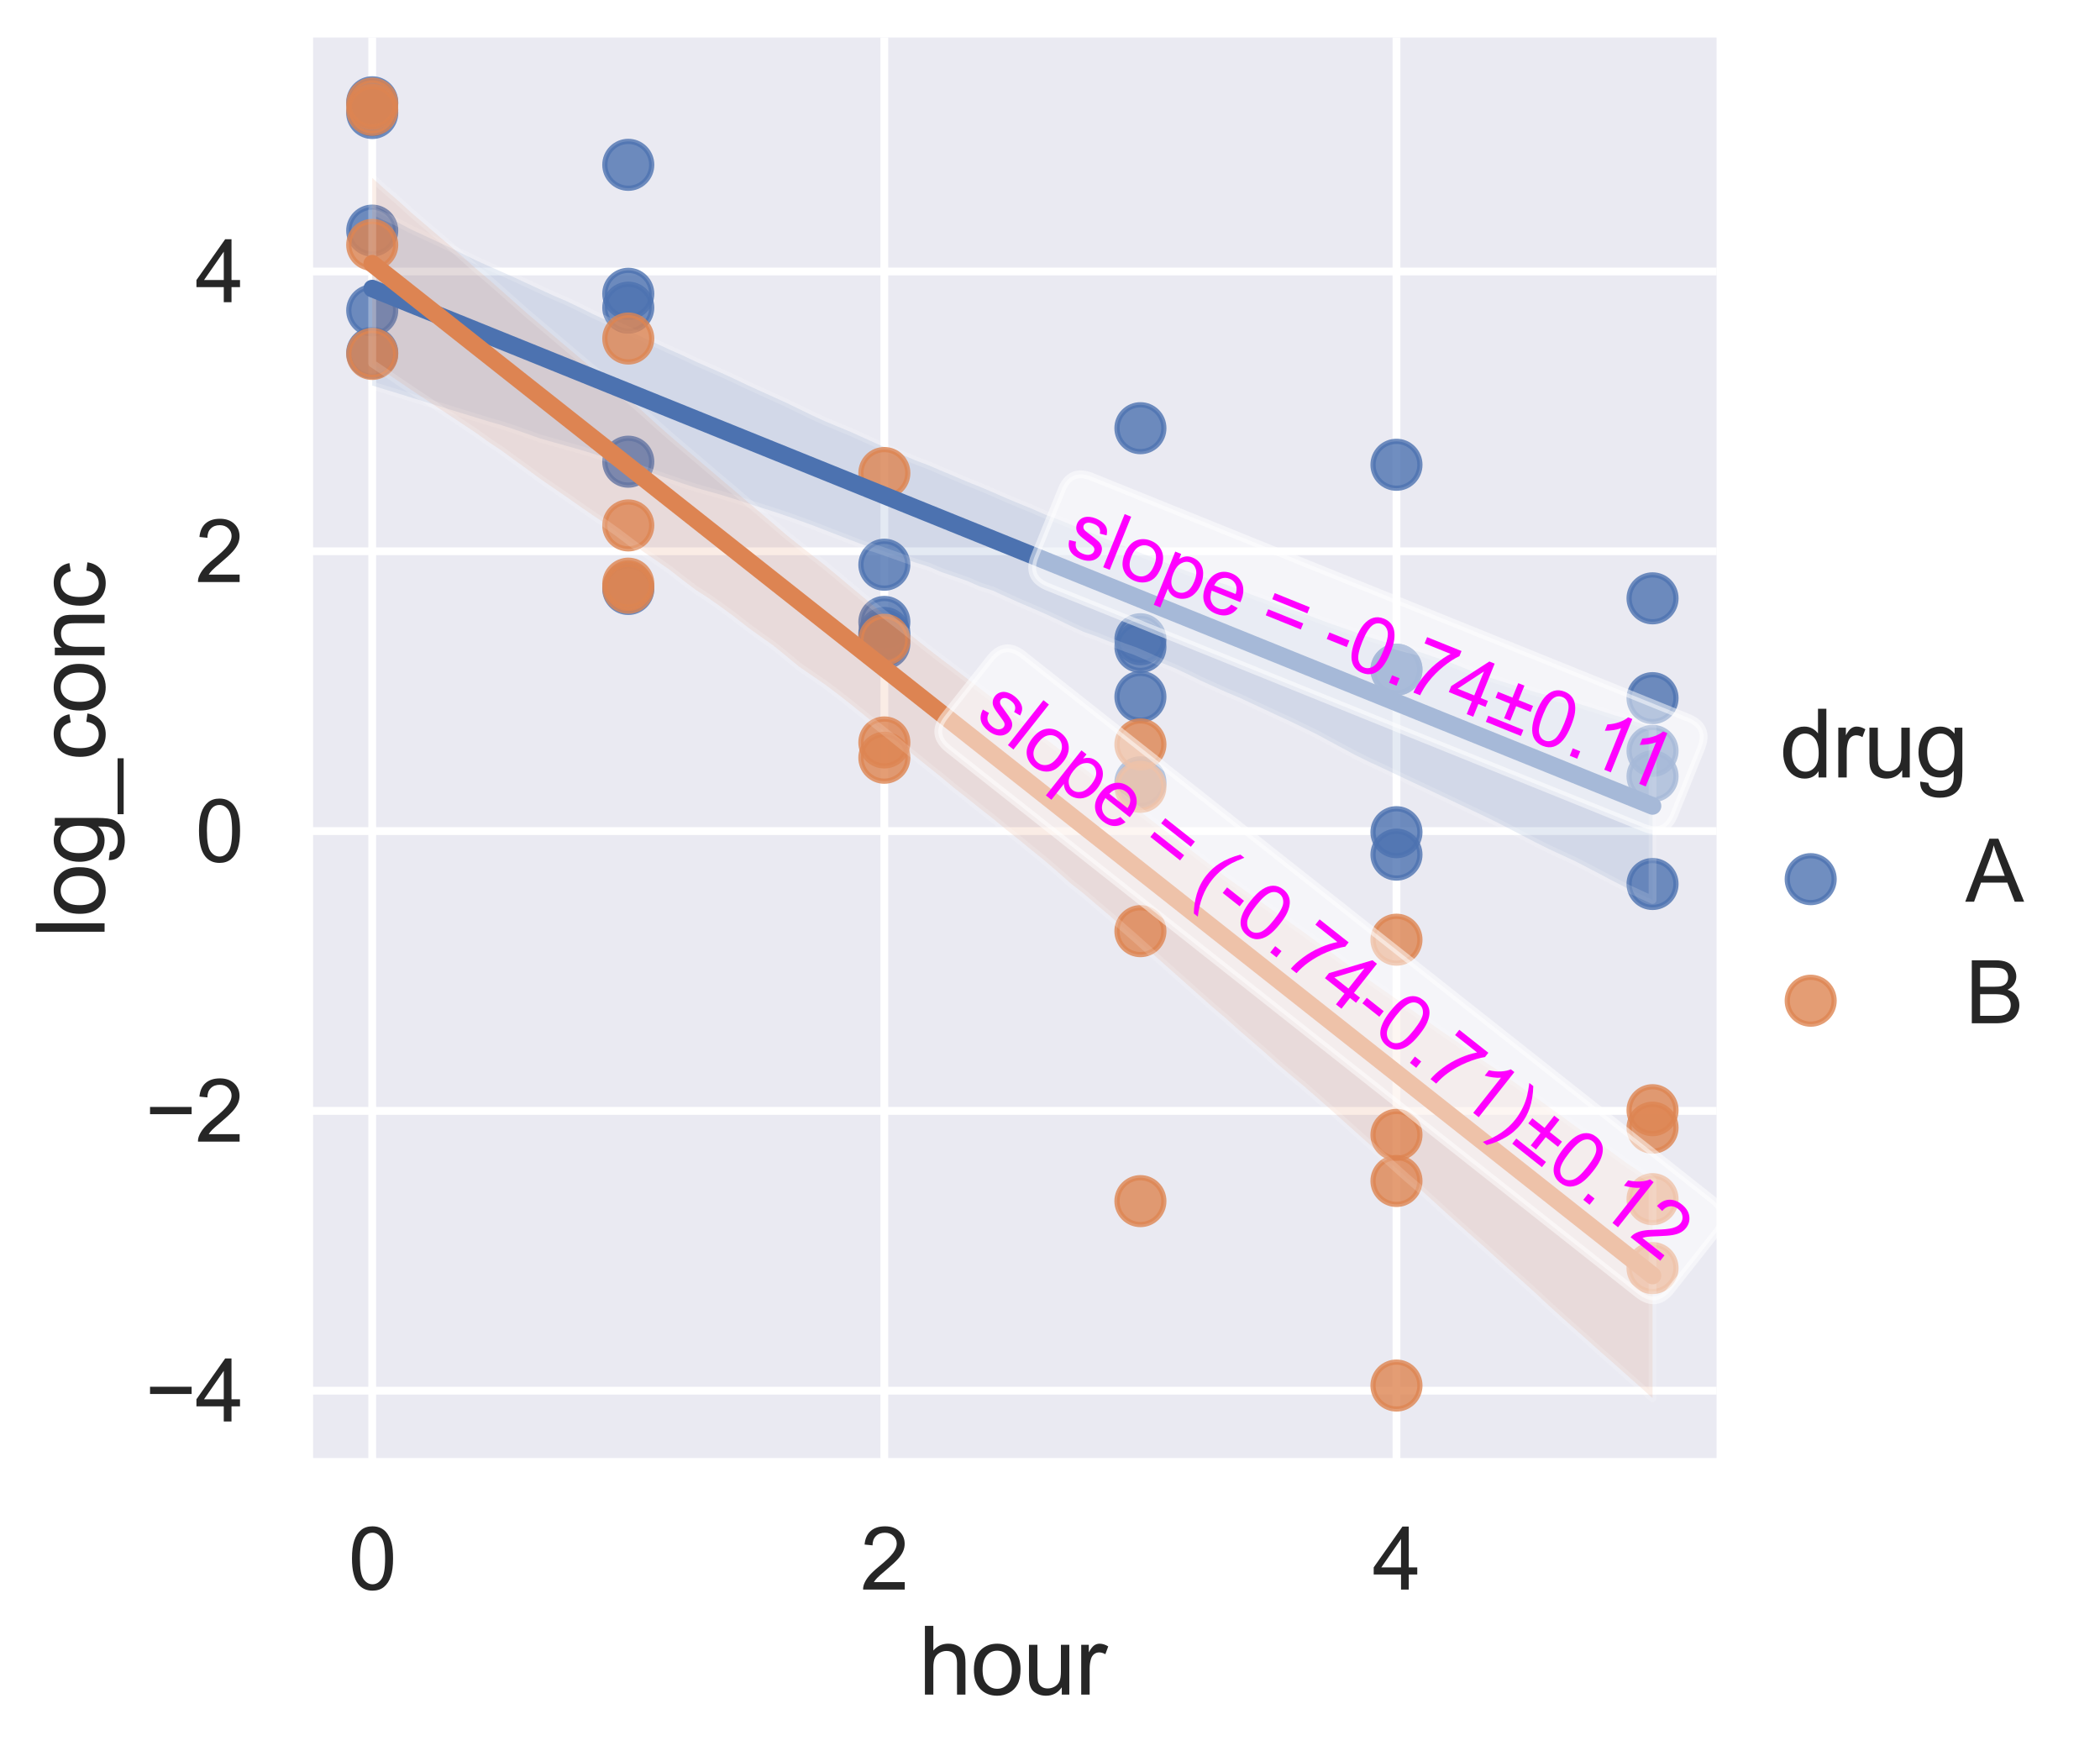 <?xml version="1.0" encoding="utf-8" standalone="no"?>
<!DOCTYPE svg PUBLIC "-//W3C//DTD SVG 1.1//EN"
  "http://www.w3.org/Graphics/SVG/1.1/DTD/svg11.dtd">
<svg xmlns:xlink="http://www.w3.org/1999/xlink" width="403.264pt" height="336.111pt" viewBox="0 0 403.264 336.111" xmlns="http://www.w3.org/2000/svg" version="1.1">
 <defs>
  <style type="text/css">*{stroke-linejoin: round; stroke-linecap: butt}</style>
 </defs>
 <g id="figure_1">
  <g id="patch_1">
   <path d="M 0 336.111 
L 403.264 336.111 
L 403.264 0 
L 0 0 
z
" style="fill: #ffffff"/>
  </g>
  <g id="axes_1">
   <g id="patch_2">
    <path d="M 59.185 280.86 
L 329.63 280.86 
L 329.63 7.2 
L 59.185 7.2 
z
" style="fill: #eaeaf2"/>
   </g>
   <g id="matplotlib.axis_1">
    <g id="xtick_1">
     <g id="line2d_1">
      <path d="M 71.478 280.86 
L 71.478 7.2 
" clip-path="url(#p3791a179d6)" style="fill: none; stroke: #ffffff; stroke-width: 1.5; stroke-linecap: round"/>
     </g>
     <g id="text_1">
      <!-- 0 -->
      <g style="fill: #262626" transform="translate(66.89 305.17) scale(0.165 -0.165)">
       <defs>
        <path id="ArialMT-30" d="M 266 2259 
Q 266 3072 433 3567 
Q 600 4063 929 4331 
Q 1259 4600 1759 4600 
Q 2128 4600 2406 4451 
Q 2684 4303 2865 4023 
Q 3047 3744 3150 3342 
Q 3253 2941 3253 2259 
Q 3253 1453 3087 958 
Q 2922 463 2592 192 
Q 2263 -78 1759 -78 
Q 1097 -78 719 397 
Q 266 969 266 2259 
z
M 844 2259 
Q 844 1131 1108 757 
Q 1372 384 1759 384 
Q 2147 384 2411 759 
Q 2675 1134 2675 2259 
Q 2675 3391 2411 3762 
Q 2147 4134 1753 4134 
Q 1366 4134 1134 3806 
Q 844 3388 844 2259 
z
" transform="scale(0.016)"/>
       </defs>
       <use xlink:href="#ArialMT-30"/>
      </g>
     </g>
    </g>
    <g id="xtick_2">
     <g id="line2d_2">
      <path d="M 169.822 280.86 
L 169.822 7.2 
" clip-path="url(#p3791a179d6)" style="fill: none; stroke: #ffffff; stroke-width: 1.5; stroke-linecap: round"/>
     </g>
     <g id="text_2">
      <!-- 2 -->
      <g style="fill: #262626" transform="translate(165.234 305.17) scale(0.165 -0.165)">
       <defs>
        <path id="ArialMT-32" d="M 3222 541 
L 3222 0 
L 194 0 
Q 188 203 259 391 
Q 375 700 629 1000 
Q 884 1300 1366 1694 
Q 2113 2306 2375 2664 
Q 2638 3022 2638 3341 
Q 2638 3675 2398 3904 
Q 2159 4134 1775 4134 
Q 1369 4134 1125 3890 
Q 881 3647 878 3216 
L 300 3275 
Q 359 3922 746 4261 
Q 1134 4600 1788 4600 
Q 2447 4600 2831 4234 
Q 3216 3869 3216 3328 
Q 3216 3053 3103 2787 
Q 2991 2522 2730 2228 
Q 2469 1934 1863 1422 
Q 1356 997 1212 845 
Q 1069 694 975 541 
L 3222 541 
z
" transform="scale(0.016)"/>
       </defs>
       <use xlink:href="#ArialMT-32"/>
      </g>
     </g>
    </g>
    <g id="xtick_3">
     <g id="line2d_3">
      <path d="M 268.165 280.86 
L 268.165 7.2 
" clip-path="url(#p3791a179d6)" style="fill: none; stroke: #ffffff; stroke-width: 1.5; stroke-linecap: round"/>
     </g>
     <g id="text_3">
      <!-- 4 -->
      <g style="fill: #262626" transform="translate(263.578 305.17) scale(0.165 -0.165)">
       <defs>
        <path id="ArialMT-34" d="M 2069 0 
L 2069 1097 
L 81 1097 
L 81 1613 
L 2172 4581 
L 2631 4581 
L 2631 1613 
L 3250 1613 
L 3250 1097 
L 2631 1097 
L 2631 0 
L 2069 0 
z
M 2069 1613 
L 2069 3678 
L 634 1613 
L 2069 1613 
z
" transform="scale(0.016)"/>
       </defs>
       <use xlink:href="#ArialMT-34"/>
      </g>
     </g>
    </g>
    <g id="text_4">
     <!-- hour -->
     <g style="fill: #262626" transform="translate(176.396 325.334) scale(0.18 -0.18)">
      <defs>
       <path id="ArialMT-68" d="M 422 0 
L 422 4581 
L 984 4581 
L 984 2938 
Q 1378 3394 1978 3394 
Q 2347 3394 2619 3248 
Q 2891 3103 3008 2847 
Q 3125 2591 3125 2103 
L 3125 0 
L 2563 0 
L 2563 2103 
Q 2563 2525 2380 2717 
Q 2197 2909 1863 2909 
Q 1613 2909 1392 2779 
Q 1172 2650 1078 2428 
Q 984 2206 984 1816 
L 984 0 
L 422 0 
z
" transform="scale(0.016)"/>
       <path id="ArialMT-6f" d="M 213 1659 
Q 213 2581 725 3025 
Q 1153 3394 1769 3394 
Q 2453 3394 2887 2945 
Q 3322 2497 3322 1706 
Q 3322 1066 3130 698 
Q 2938 331 2570 128 
Q 2203 -75 1769 -75 
Q 1072 -75 642 372 
Q 213 819 213 1659 
z
M 791 1659 
Q 791 1022 1069 705 
Q 1347 388 1769 388 
Q 2188 388 2466 706 
Q 2744 1025 2744 1678 
Q 2744 2294 2464 2611 
Q 2184 2928 1769 2928 
Q 1347 2928 1069 2612 
Q 791 2297 791 1659 
z
" transform="scale(0.016)"/>
       <path id="ArialMT-75" d="M 2597 0 
L 2597 488 
Q 2209 -75 1544 -75 
Q 1250 -75 995 37 
Q 741 150 617 320 
Q 494 491 444 738 
Q 409 903 409 1263 
L 409 3319 
L 972 3319 
L 972 1478 
Q 972 1038 1006 884 
Q 1059 663 1231 536 
Q 1403 409 1656 409 
Q 1909 409 2131 539 
Q 2353 669 2445 892 
Q 2538 1116 2538 1541 
L 2538 3319 
L 3100 3319 
L 3100 0 
L 2597 0 
z
" transform="scale(0.016)"/>
       <path id="ArialMT-72" d="M 416 0 
L 416 3319 
L 922 3319 
L 922 2816 
Q 1116 3169 1280 3281 
Q 1444 3394 1641 3394 
Q 1925 3394 2219 3213 
L 2025 2691 
Q 1819 2813 1613 2813 
Q 1428 2813 1281 2702 
Q 1134 2591 1072 2394 
Q 978 2094 978 1738 
L 978 0 
L 416 0 
z
" transform="scale(0.016)"/>
      </defs>
      <use xlink:href="#ArialMT-68"/>
      <use xlink:href="#ArialMT-6f" x="55.615"/>
      <use xlink:href="#ArialMT-75" x="111.23"/>
      <use xlink:href="#ArialMT-72" x="166.846"/>
     </g>
    </g>
   </g>
   <g id="matplotlib.axis_2">
    <g id="ytick_1">
     <g id="line2d_4">
      <path d="M 59.185 266.987 
L 329.63 266.987 
" clip-path="url(#p3791a179d6)" style="fill: none; stroke: #ffffff; stroke-width: 1.5; stroke-linecap: round"/>
     </g>
     <g id="text_5">
      <!-- −4 -->
      <g style="fill: #262626" transform="translate(27.872 272.892) scale(0.165 -0.165)">
       <defs>
        <path id="ArialMT-2212" d="M 3381 1997 
L 356 1997 
L 356 2522 
L 3381 2522 
L 3381 1997 
z
" transform="scale(0.016)"/>
       </defs>
       <use xlink:href="#ArialMT-2212"/>
       <use xlink:href="#ArialMT-34" x="58.398"/>
      </g>
     </g>
    </g>
    <g id="ytick_2">
     <g id="line2d_5">
      <path d="M 59.185 213.269 
L 329.63 213.269 
" clip-path="url(#p3791a179d6)" style="fill: none; stroke: #ffffff; stroke-width: 1.5; stroke-linecap: round"/>
     </g>
     <g id="text_6">
      <!-- −2 -->
      <g style="fill: #262626" transform="translate(27.872 219.174) scale(0.165 -0.165)">
       <use xlink:href="#ArialMT-2212"/>
       <use xlink:href="#ArialMT-32" x="58.398"/>
      </g>
     </g>
    </g>
    <g id="ytick_3">
     <g id="line2d_6">
      <path d="M 59.185 159.551 
L 329.63 159.551 
" clip-path="url(#p3791a179d6)" style="fill: none; stroke: #ffffff; stroke-width: 1.5; stroke-linecap: round"/>
     </g>
     <g id="text_7">
      <!-- 0 -->
      <g style="fill: #262626" transform="translate(37.51 165.456) scale(0.165 -0.165)">
       <use xlink:href="#ArialMT-30"/>
      </g>
     </g>
    </g>
    <g id="ytick_4">
     <g id="line2d_7">
      <path d="M 59.185 105.833 
L 329.63 105.833 
" clip-path="url(#p3791a179d6)" style="fill: none; stroke: #ffffff; stroke-width: 1.5; stroke-linecap: round"/>
     </g>
     <g id="text_8">
      <!-- 2 -->
      <g style="fill: #262626" transform="translate(37.51 111.738) scale(0.165 -0.165)">
       <use xlink:href="#ArialMT-32"/>
      </g>
     </g>
    </g>
    <g id="ytick_5">
     <g id="line2d_8">
      <path d="M 59.185 52.115 
L 329.63 52.115 
" clip-path="url(#p3791a179d6)" style="fill: none; stroke: #ffffff; stroke-width: 1.5; stroke-linecap: round"/>
     </g>
     <g id="text_9">
      <!-- 4 -->
      <g style="fill: #262626" transform="translate(37.51 58.02) scale(0.165 -0.165)">
       <use xlink:href="#ArialMT-34"/>
      </g>
     </g>
    </g>
    <g id="text_10">
     <!-- log_conc -->
     <g style="fill: #262626" transform="translate(20.084 180.054) rotate(-90) scale(0.18 -0.18)">
      <defs>
       <path id="ArialMT-6c" d="M 409 0 
L 409 4581 
L 972 4581 
L 972 0 
L 409 0 
z
" transform="scale(0.016)"/>
       <path id="ArialMT-67" d="M 319 -275 
L 866 -356 
Q 900 -609 1056 -725 
Q 1266 -881 1628 -881 
Q 2019 -881 2231 -725 
Q 2444 -569 2519 -288 
Q 2563 -116 2559 434 
Q 2191 0 1641 0 
Q 956 0 581 494 
Q 206 988 206 1678 
Q 206 2153 378 2554 
Q 550 2956 876 3175 
Q 1203 3394 1644 3394 
Q 2231 3394 2613 2919 
L 2613 3319 
L 3131 3319 
L 3131 450 
Q 3131 -325 2973 -648 
Q 2816 -972 2473 -1159 
Q 2131 -1347 1631 -1347 
Q 1038 -1347 672 -1080 
Q 306 -813 319 -275 
z
M 784 1719 
Q 784 1066 1043 766 
Q 1303 466 1694 466 
Q 2081 466 2343 764 
Q 2606 1063 2606 1700 
Q 2606 2309 2336 2618 
Q 2066 2928 1684 2928 
Q 1309 2928 1046 2623 
Q 784 2319 784 1719 
z
" transform="scale(0.016)"/>
       <path id="ArialMT-5f" d="M -97 -1272 
L -97 -866 
L 3631 -866 
L 3631 -1272 
L -97 -1272 
z
" transform="scale(0.016)"/>
       <path id="ArialMT-63" d="M 2588 1216 
L 3141 1144 
Q 3050 572 2676 248 
Q 2303 -75 1759 -75 
Q 1078 -75 664 370 
Q 250 816 250 1647 
Q 250 2184 428 2587 
Q 606 2991 970 3192 
Q 1334 3394 1763 3394 
Q 2303 3394 2647 3120 
Q 2991 2847 3088 2344 
L 2541 2259 
Q 2463 2594 2264 2762 
Q 2066 2931 1784 2931 
Q 1359 2931 1093 2626 
Q 828 2322 828 1663 
Q 828 994 1084 691 
Q 1341 388 1753 388 
Q 2084 388 2306 591 
Q 2528 794 2588 1216 
z
" transform="scale(0.016)"/>
       <path id="ArialMT-6e" d="M 422 0 
L 422 3319 
L 928 3319 
L 928 2847 
Q 1294 3394 1984 3394 
Q 2284 3394 2536 3286 
Q 2788 3178 2913 3003 
Q 3038 2828 3088 2588 
Q 3119 2431 3119 2041 
L 3119 0 
L 2556 0 
L 2556 2019 
Q 2556 2363 2490 2533 
Q 2425 2703 2258 2804 
Q 2091 2906 1866 2906 
Q 1506 2906 1245 2678 
Q 984 2450 984 1813 
L 984 0 
L 422 0 
z
" transform="scale(0.016)"/>
      </defs>
      <use xlink:href="#ArialMT-6c"/>
      <use xlink:href="#ArialMT-6f" x="22.217"/>
      <use xlink:href="#ArialMT-67" x="77.832"/>
      <use xlink:href="#ArialMT-5f" x="133.447"/>
      <use xlink:href="#ArialMT-63" x="189.062"/>
      <use xlink:href="#ArialMT-6f" x="239.062"/>
      <use xlink:href="#ArialMT-6e" x="294.678"/>
      <use xlink:href="#ArialMT-63" x="350.293"/>
     </g>
    </g>
   </g>
   <g id="PathCollection_1">
    <defs>
     <path id="m209cb2fcaa" d="M 0 4.5 
C 1.193 4.5 2.338 4.026 3.182 3.182 
C 4.026 2.338 4.5 1.193 4.5 0 
C 4.5 -1.193 4.026 -2.338 3.182 -3.182 
C 2.338 -4.026 1.193 -4.5 0 -4.5 
C -1.193 -4.5 -2.338 -4.026 -3.182 -3.182 
C -4.026 -2.338 -4.5 -1.193 -4.5 0 
C -4.5 1.193 -4.026 2.338 -3.182 3.182 
C -2.338 4.026 -1.193 4.5 0 4.5 
z
" style="stroke: #4c72b0; stroke-opacity: 0.8"/>
    </defs>
    <g clip-path="url(#p3791a179d6)">
     <use xlink:href="#m209cb2fcaa" x="71.478" y="21.693" style="fill: #4c72b0; fill-opacity: 0.8; stroke: #4c72b0; stroke-opacity: 0.8"/>
     <use xlink:href="#m209cb2fcaa" x="120.65" y="113.069" style="fill: #4c72b0; fill-opacity: 0.8; stroke: #4c72b0; stroke-opacity: 0.8"/>
     <use xlink:href="#m209cb2fcaa" x="169.822" y="119.399" style="fill: #4c72b0; fill-opacity: 0.8; stroke: #4c72b0; stroke-opacity: 0.8"/>
     <use xlink:href="#m209cb2fcaa" x="218.994" y="122.722" style="fill: #4c72b0; fill-opacity: 0.8; stroke: #4c72b0; stroke-opacity: 0.8"/>
     <use xlink:href="#m209cb2fcaa" x="268.165" y="128.571" style="fill: #4c72b0; fill-opacity: 0.8; stroke: #4c72b0; stroke-opacity: 0.8"/>
     <use xlink:href="#m209cb2fcaa" x="317.337" y="149.039" style="fill: #4c72b0; fill-opacity: 0.8; stroke: #4c72b0; stroke-opacity: 0.8"/>
     <use xlink:href="#m209cb2fcaa" x="71.478" y="19.639" style="fill: #4c72b0; fill-opacity: 0.8; stroke: #4c72b0; stroke-opacity: 0.8"/>
     <use xlink:href="#m209cb2fcaa" x="120.65" y="88.638" style="fill: #4c72b0; fill-opacity: 0.8; stroke: #4c72b0; stroke-opacity: 0.8"/>
     <use xlink:href="#m209cb2fcaa" x="169.822" y="122.082" style="fill: #4c72b0; fill-opacity: 0.8; stroke: #4c72b0; stroke-opacity: 0.8"/>
     <use xlink:href="#m209cb2fcaa" x="218.994" y="82.208" style="fill: #4c72b0; fill-opacity: 0.8; stroke: #4c72b0; stroke-opacity: 0.8"/>
     <use xlink:href="#m209cb2fcaa" x="268.165" y="159.766" style="fill: #4c72b0; fill-opacity: 0.8; stroke: #4c72b0; stroke-opacity: 0.8"/>
     <use xlink:href="#m209cb2fcaa" x="317.337" y="144.154" style="fill: #4c72b0; fill-opacity: 0.8; stroke: #4c72b0; stroke-opacity: 0.8"/>
     <use xlink:href="#m209cb2fcaa" x="71.478" y="59.587" style="fill: #4c72b0; fill-opacity: 0.8; stroke: #4c72b0; stroke-opacity: 0.8"/>
     <use xlink:href="#m209cb2fcaa" x="120.65" y="56.402" style="fill: #4c72b0; fill-opacity: 0.8; stroke: #4c72b0; stroke-opacity: 0.8"/>
     <use xlink:href="#m209cb2fcaa" x="169.822" y="108.414" style="fill: #4c72b0; fill-opacity: 0.8; stroke: #4c72b0; stroke-opacity: 0.8"/>
     <use xlink:href="#m209cb2fcaa" x="218.994" y="133.773" style="fill: #4c72b0; fill-opacity: 0.8; stroke: #4c72b0; stroke-opacity: 0.8"/>
     <use xlink:href="#m209cb2fcaa" x="268.165" y="164.074" style="fill: #4c72b0; fill-opacity: 0.8; stroke: #4c72b0; stroke-opacity: 0.8"/>
     <use xlink:href="#m209cb2fcaa" x="317.337" y="114.87" style="fill: #4c72b0; fill-opacity: 0.8; stroke: #4c72b0; stroke-opacity: 0.8"/>
     <use xlink:href="#m209cb2fcaa" x="71.478" y="44.271" style="fill: #4c72b0; fill-opacity: 0.8; stroke: #4c72b0; stroke-opacity: 0.8"/>
     <use xlink:href="#m209cb2fcaa" x="120.65" y="59.068" style="fill: #4c72b0; fill-opacity: 0.8; stroke: #4c72b0; stroke-opacity: 0.8"/>
     <use xlink:href="#m209cb2fcaa" x="169.822" y="123.553" style="fill: #4c72b0; fill-opacity: 0.8; stroke: #4c72b0; stroke-opacity: 0.8"/>
     <use xlink:href="#m209cb2fcaa" x="218.994" y="124.208" style="fill: #4c72b0; fill-opacity: 0.8; stroke: #4c72b0; stroke-opacity: 0.8"/>
     <use xlink:href="#m209cb2fcaa" x="268.165" y="89.229" style="fill: #4c72b0; fill-opacity: 0.8; stroke: #4c72b0; stroke-opacity: 0.8"/>
     <use xlink:href="#m209cb2fcaa" x="317.337" y="134.032" style="fill: #4c72b0; fill-opacity: 0.8; stroke: #4c72b0; stroke-opacity: 0.8"/>
     <use xlink:href="#m209cb2fcaa" x="71.478" y="67.747" style="fill: #4c72b0; fill-opacity: 0.8; stroke: #4c72b0; stroke-opacity: 0.8"/>
     <use xlink:href="#m209cb2fcaa" x="120.65" y="31.643" style="fill: #4c72b0; fill-opacity: 0.8; stroke: #4c72b0; stroke-opacity: 0.8"/>
     <use xlink:href="#m209cb2fcaa" x="169.822" y="121.516" style="fill: #4c72b0; fill-opacity: 0.8; stroke: #4c72b0; stroke-opacity: 0.8"/>
     <use xlink:href="#m209cb2fcaa" x="218.994" y="150.189" style="fill: #4c72b0; fill-opacity: 0.8; stroke: #4c72b0; stroke-opacity: 0.8"/>
     <use xlink:href="#m209cb2fcaa" x="268.165" y="128.554" style="fill: #4c72b0; fill-opacity: 0.8; stroke: #4c72b0; stroke-opacity: 0.8"/>
     <use xlink:href="#m209cb2fcaa" x="317.337" y="169.712" style="fill: #4c72b0; fill-opacity: 0.8; stroke: #4c72b0; stroke-opacity: 0.8"/>
    </g>
   </g>
   <g id="PolyCollection_1">
    <defs>
     <path id="m350188f500" d="M 71.478 -295.724 
L 71.478 -262.095 
L 73.961 -261.331 
L 76.445 -260.577 
L 78.928 -259.8 
L 81.412 -259.032 
L 83.895 -258.264 
L 86.379 -257.495 
L 88.862 -256.732 
L 91.345 -255.968 
L 93.829 -255.205 
L 96.312 -254.494 
L 98.796 -253.672 
L 101.279 -252.809 
L 103.763 -251.923 
L 106.246 -251.224 
L 108.729 -250.525 
L 111.213 -249.833 
L 113.696 -249.071 
L 116.18 -248.31 
L 118.663 -247.543 
L 121.147 -246.704 
L 123.63 -245.852 
L 126.113 -245 
L 128.597 -244.15 
L 131.08 -243.303 
L 133.564 -242.487 
L 136.047 -241.788 
L 138.531 -241.092 
L 141.014 -240.332 
L 143.497 -239.521 
L 145.981 -238.702 
L 148.464 -237.921 
L 150.948 -237.094 
L 153.431 -236.205 
L 155.915 -235.31 
L 158.398 -234.352 
L 160.881 -233.386 
L 163.365 -232.424 
L 165.848 -231.488 
L 168.332 -230.744 
L 170.815 -229.873 
L 173.299 -228.993 
L 175.782 -228.115 
L 178.265 -227.349 
L 180.749 -226.296 
L 183.232 -225.446 
L 185.716 -224.588 
L 188.199 -223.509 
L 190.682 -222.716 
L 193.166 -221.571 
L 195.649 -220.45 
L 198.133 -219.387 
L 200.616 -218.311 
L 203.1 -217.152 
L 205.583 -215.963 
L 208.066 -214.809 
L 210.55 -213.943 
L 213.033 -212.943 
L 215.517 -211.978 
L 218 -211.106 
L 220.484 -210.028 
L 222.967 -208.901 
L 225.45 -207.906 
L 227.934 -206.748 
L 230.417 -205.523 
L 232.901 -204.394 
L 235.384 -203.27 
L 237.868 -202.234 
L 240.351 -201.082 
L 242.834 -199.916 
L 245.318 -198.761 
L 247.801 -197.613 
L 250.285 -196.409 
L 252.768 -195.193 
L 255.252 -193.85 
L 257.735 -192.513 
L 260.218 -191.177 
L 262.702 -189.949 
L 265.185 -188.806 
L 267.669 -187.628 
L 270.152 -186.454 
L 272.636 -185.286 
L 275.119 -184.117 
L 277.602 -182.942 
L 280.086 -181.765 
L 282.569 -180.588 
L 285.053 -179.411 
L 287.536 -178.208 
L 290.02 -176.917 
L 292.503 -175.625 
L 294.986 -174.333 
L 297.47 -173.098 
L 299.953 -171.949 
L 302.437 -170.799 
L 304.92 -169.52 
L 307.404 -168.215 
L 309.887 -166.906 
L 312.37 -165.629 
L 314.854 -164.481 
L 317.337 -163.333 
L 317.337 -196.423 
L 317.337 -196.423 
L 314.854 -197.284 
L 312.37 -198.132 
L 309.887 -198.843 
L 307.404 -199.651 
L 304.92 -200.455 
L 302.437 -201.223 
L 299.953 -201.882 
L 297.47 -202.543 
L 294.986 -203.201 
L 292.503 -203.981 
L 290.02 -204.775 
L 287.536 -205.562 
L 285.053 -206.352 
L 282.569 -207.281 
L 280.086 -208.304 
L 277.602 -209.248 
L 275.119 -210.071 
L 272.636 -210.945 
L 270.152 -211.572 
L 267.669 -212.282 
L 265.185 -213.08 
L 262.702 -213.86 
L 260.218 -214.756 
L 257.735 -215.624 
L 255.252 -216.479 
L 252.768 -217.402 
L 250.285 -218.351 
L 247.801 -219.239 
L 245.318 -220.082 
L 242.834 -221.048 
L 240.351 -221.949 
L 237.868 -222.954 
L 235.384 -223.905 
L 232.901 -224.701 
L 230.417 -225.597 
L 227.934 -226.482 
L 225.45 -227.453 
L 222.967 -228.425 
L 220.484 -229.398 
L 218 -230.372 
L 215.517 -231.433 
L 213.033 -232.392 
L 210.55 -233.417 
L 208.066 -234.411 
L 205.583 -235.422 
L 203.1 -236.43 
L 200.616 -237.35 
L 198.133 -238.448 
L 195.649 -239.458 
L 193.166 -240.496 
L 190.682 -241.588 
L 188.199 -242.645 
L 185.716 -243.633 
L 183.232 -244.694 
L 180.749 -245.738 
L 178.265 -246.802 
L 175.782 -247.734 
L 173.299 -248.781 
L 170.815 -249.841 
L 168.332 -250.937 
L 165.848 -252.062 
L 163.365 -253.184 
L 160.881 -254.213 
L 158.398 -255.245 
L 155.915 -256.389 
L 153.431 -257.598 
L 150.948 -258.802 
L 148.464 -259.93 
L 145.981 -261.053 
L 143.497 -262.183 
L 141.014 -263.375 
L 138.531 -264.517 
L 136.047 -265.61 
L 133.564 -266.702 
L 131.08 -267.879 
L 128.597 -268.979 
L 126.113 -270.123 
L 123.63 -271.267 
L 121.147 -272.431 
L 118.663 -273.59 
L 116.18 -274.744 
L 113.696 -275.896 
L 111.213 -277.13 
L 108.729 -278.322 
L 106.246 -279.375 
L 103.763 -280.52 
L 101.279 -281.674 
L 98.796 -282.829 
L 96.312 -283.939 
L 93.829 -285.025 
L 91.345 -286.153 
L 88.862 -287.374 
L 86.379 -288.605 
L 83.895 -289.76 
L 81.412 -290.916 
L 78.928 -292.071 
L 76.445 -293.377 
L 73.961 -294.542 
L 71.478 -295.724 
z
" style="stroke: #ffffff; stroke-opacity: 0.15; stroke-width: 1.5"/>
    </defs>
    <g clip-path="url(#p3791a179d6)">
     <use xlink:href="#m350188f500" x="0" y="336.111" style="fill: #4c72b0; fill-opacity: 0.15; stroke: #ffffff; stroke-opacity: 0.15; stroke-width: 1.5"/>
    </g>
   </g>
   <g id="PathCollection_2">
    <defs>
     <path id="m85b5ac11bf" d="M 0 4.5 
C 1.193 4.5 2.338 4.026 3.182 3.182 
C 4.026 2.338 4.5 1.193 4.5 0 
C 4.5 -1.193 4.026 -2.338 3.182 -3.182 
C 2.338 -4.026 1.193 -4.5 0 -4.5 
C -1.193 -4.5 -2.338 -4.026 -3.182 -3.182 
C -4.026 -2.338 -4.5 -1.193 -4.5 0 
C -4.5 1.193 -4.026 2.338 -3.182 3.182 
C -2.338 4.026 -1.193 4.5 0 4.5 
z
" style="stroke: #dd8452; stroke-opacity: 0.8"/>
    </defs>
    <g clip-path="url(#p3791a179d6)">
     <use xlink:href="#m85b5ac11bf" x="71.478" y="47.018" style="fill: #dd8452; fill-opacity: 0.8; stroke: #dd8452; stroke-opacity: 0.8"/>
     <use xlink:href="#m85b5ac11bf" x="120.65" y="112.055" style="fill: #dd8452; fill-opacity: 0.8; stroke: #dd8452; stroke-opacity: 0.8"/>
     <use xlink:href="#m85b5ac11bf" x="169.822" y="90.812" style="fill: #dd8452; fill-opacity: 0.8; stroke: #dd8452; stroke-opacity: 0.8"/>
     <use xlink:href="#m85b5ac11bf" x="218.994" y="142.912" style="fill: #dd8452; fill-opacity: 0.8; stroke: #dd8452; stroke-opacity: 0.8"/>
     <use xlink:href="#m85b5ac11bf" x="268.165" y="266.001" style="fill: #dd8452; fill-opacity: 0.8; stroke: #dd8452; stroke-opacity: 0.8"/>
     <use xlink:href="#m85b5ac11bf" x="317.337" y="230.219" style="fill: #dd8452; fill-opacity: 0.8; stroke: #dd8452; stroke-opacity: 0.8"/>
     <use xlink:href="#m85b5ac11bf" x="71.478" y="21.096" style="fill: #dd8452; fill-opacity: 0.8; stroke: #dd8452; stroke-opacity: 0.8"/>
     <use xlink:href="#m85b5ac11bf" x="120.65" y="112.832" style="fill: #dd8452; fill-opacity: 0.8; stroke: #dd8452; stroke-opacity: 0.8"/>
     <use xlink:href="#m85b5ac11bf" x="169.822" y="145.473" style="fill: #dd8452; fill-opacity: 0.8; stroke: #dd8452; stroke-opacity: 0.8"/>
     <use xlink:href="#m85b5ac11bf" x="218.994" y="230.595" style="fill: #dd8452; fill-opacity: 0.8; stroke: #dd8452; stroke-opacity: 0.8"/>
     <use xlink:href="#m85b5ac11bf" x="268.165" y="217.876" style="fill: #dd8452; fill-opacity: 0.8; stroke: #dd8452; stroke-opacity: 0.8"/>
     <use xlink:href="#m85b5ac11bf" x="317.337" y="213.137" style="fill: #dd8452; fill-opacity: 0.8; stroke: #dd8452; stroke-opacity: 0.8"/>
     <use xlink:href="#m85b5ac11bf" x="71.478" y="19.884" style="fill: #dd8452; fill-opacity: 0.8; stroke: #dd8452; stroke-opacity: 0.8"/>
     <use xlink:href="#m85b5ac11bf" x="120.65" y="64.992" style="fill: #dd8452; fill-opacity: 0.8; stroke: #dd8452; stroke-opacity: 0.8"/>
     <use xlink:href="#m85b5ac11bf" x="169.822" y="142.538" style="fill: #dd8452; fill-opacity: 0.8; stroke: #dd8452; stroke-opacity: 0.8"/>
     <use xlink:href="#m85b5ac11bf" x="218.994" y="151.056" style="fill: #dd8452; fill-opacity: 0.8; stroke: #dd8452; stroke-opacity: 0.8"/>
     <use xlink:href="#m85b5ac11bf" x="268.165" y="180.407" style="fill: #dd8452; fill-opacity: 0.8; stroke: #dd8452; stroke-opacity: 0.8"/>
     <use xlink:href="#m85b5ac11bf" x="317.337" y="243.446" style="fill: #dd8452; fill-opacity: 0.8; stroke: #dd8452; stroke-opacity: 0.8"/>
     <use xlink:href="#m85b5ac11bf" x="71.478" y="67.948" style="fill: #dd8452; fill-opacity: 0.8; stroke: #dd8452; stroke-opacity: 0.8"/>
     <use xlink:href="#m85b5ac11bf" x="120.65" y="100.872" style="fill: #dd8452; fill-opacity: 0.8; stroke: #dd8452; stroke-opacity: 0.8"/>
     <use xlink:href="#m85b5ac11bf" x="169.822" y="122.825" style="fill: #dd8452; fill-opacity: 0.8; stroke: #dd8452; stroke-opacity: 0.8"/>
     <use xlink:href="#m85b5ac11bf" x="218.994" y="178.765" style="fill: #dd8452; fill-opacity: 0.8; stroke: #dd8452; stroke-opacity: 0.8"/>
     <use xlink:href="#m85b5ac11bf" x="268.165" y="226.726" style="fill: #dd8452; fill-opacity: 0.8; stroke: #dd8452; stroke-opacity: 0.8"/>
     <use xlink:href="#m85b5ac11bf" x="317.337" y="216.499" style="fill: #dd8452; fill-opacity: 0.8; stroke: #dd8452; stroke-opacity: 0.8"/>
    </g>
   </g>
   <g id="PolyCollection_2">
    <defs>
     <path id="m7b5f439326" d="M 71.478 -301.958 
L 71.478 -266.335 
L 73.961 -264.658 
L 76.445 -262.968 
L 78.928 -261.287 
L 81.412 -259.641 
L 83.895 -257.995 
L 86.379 -256.348 
L 88.862 -254.702 
L 91.345 -253.051 
L 93.829 -251.261 
L 96.312 -249.617 
L 98.796 -247.798 
L 101.279 -246.003 
L 103.763 -244.168 
L 106.246 -242.459 
L 108.729 -240.753 
L 111.213 -239.006 
L 113.696 -237.294 
L 116.18 -235.634 
L 118.663 -233.856 
L 121.147 -231.972 
L 123.63 -230.134 
L 126.113 -228.452 
L 128.597 -226.717 
L 131.08 -224.777 
L 133.564 -222.899 
L 136.047 -221.296 
L 138.531 -219.541 
L 141.014 -217.712 
L 143.497 -215.763 
L 145.981 -213.965 
L 148.464 -212.221 
L 150.948 -210.201 
L 153.431 -208.146 
L 155.915 -206.433 
L 158.398 -204.73 
L 160.881 -202.861 
L 163.365 -200.91 
L 165.848 -198.904 
L 168.332 -196.874 
L 170.815 -194.907 
L 173.299 -192.904 
L 175.782 -190.9 
L 178.265 -188.897 
L 180.749 -186.915 
L 183.232 -184.842 
L 185.716 -182.892 
L 188.199 -180.892 
L 190.682 -178.955 
L 193.166 -176.891 
L 195.649 -174.928 
L 198.133 -172.888 
L 200.616 -170.885 
L 203.1 -168.746 
L 205.583 -166.537 
L 208.066 -164.594 
L 210.55 -162.463 
L 213.033 -160.373 
L 215.517 -158.175 
L 218 -156.017 
L 220.484 -153.777 
L 222.967 -151.559 
L 225.45 -149.351 
L 227.934 -147.144 
L 230.417 -144.937 
L 232.901 -142.734 
L 235.384 -140.634 
L 237.868 -138.397 
L 240.351 -136.257 
L 242.834 -134.108 
L 245.318 -131.867 
L 247.801 -129.759 
L 250.285 -127.694 
L 252.768 -125.533 
L 255.252 -123.343 
L 257.735 -121.12 
L 260.218 -118.898 
L 262.702 -116.676 
L 265.185 -114.454 
L 267.669 -112.232 
L 270.152 -110.012 
L 272.636 -107.89 
L 275.119 -105.633 
L 277.602 -103.368 
L 280.086 -101.122 
L 282.569 -98.906 
L 285.053 -96.709 
L 287.536 -94.453 
L 290.02 -92.228 
L 292.503 -90.005 
L 294.986 -87.759 
L 297.47 -85.431 
L 299.953 -83.187 
L 302.437 -80.978 
L 304.92 -78.774 
L 307.404 -76.535 
L 309.887 -74.364 
L 312.37 -72.156 
L 314.854 -69.949 
L 317.337 -67.69 
L 317.337 -109.5 
L 317.337 -109.5 
L 314.854 -111.161 
L 312.37 -112.809 
L 309.887 -114.637 
L 307.404 -116.422 
L 304.92 -118.157 
L 302.437 -119.955 
L 299.953 -121.778 
L 297.47 -123.565 
L 294.986 -125.351 
L 292.503 -127.135 
L 290.02 -128.906 
L 287.536 -130.703 
L 285.053 -132.306 
L 282.569 -134.1 
L 280.086 -135.932 
L 277.602 -137.606 
L 275.119 -139.345 
L 272.636 -141.147 
L 270.152 -142.887 
L 267.669 -144.628 
L 265.185 -146.367 
L 262.702 -148.106 
L 260.218 -149.877 
L 257.735 -151.711 
L 255.252 -153.544 
L 252.768 -155.378 
L 250.285 -157.195 
L 247.801 -158.955 
L 245.318 -160.718 
L 242.834 -162.48 
L 240.351 -164.243 
L 237.868 -166.002 
L 235.384 -167.762 
L 232.901 -169.705 
L 230.417 -171.586 
L 227.934 -173.505 
L 225.45 -175.332 
L 222.967 -177.216 
L 220.484 -179.117 
L 218 -181.014 
L 215.517 -182.923 
L 213.033 -184.832 
L 210.55 -186.741 
L 208.066 -188.697 
L 205.583 -190.59 
L 203.1 -192.503 
L 200.616 -194.401 
L 198.133 -196.286 
L 195.649 -198.195 
L 193.166 -200.118 
L 190.682 -202.013 
L 188.199 -203.921 
L 185.716 -205.83 
L 183.232 -207.738 
L 180.749 -209.586 
L 178.265 -211.509 
L 175.782 -213.487 
L 173.299 -215.473 
L 170.815 -217.388 
L 168.332 -219.315 
L 165.848 -221.393 
L 163.365 -223.459 
L 160.881 -225.548 
L 158.398 -227.6 
L 155.915 -229.539 
L 153.431 -231.48 
L 150.948 -233.468 
L 148.464 -235.599 
L 145.981 -237.72 
L 143.497 -239.803 
L 141.014 -241.948 
L 138.531 -244.034 
L 136.047 -246.148 
L 133.564 -248.263 
L 131.08 -250.369 
L 128.597 -252.489 
L 126.113 -254.679 
L 123.63 -256.948 
L 121.147 -259.112 
L 118.663 -261.235 
L 116.18 -263.314 
L 113.696 -265.403 
L 111.213 -267.504 
L 108.729 -269.601 
L 106.246 -271.697 
L 103.763 -273.8 
L 101.279 -275.899 
L 98.796 -278.104 
L 96.312 -280.316 
L 93.829 -282.496 
L 91.345 -284.588 
L 88.862 -286.796 
L 86.379 -288.971 
L 83.895 -291.087 
L 81.412 -293.204 
L 78.928 -295.328 
L 76.445 -297.596 
L 73.961 -299.732 
L 71.478 -301.958 
z
" style="stroke: #ffffff; stroke-opacity: 0.15; stroke-width: 1.5"/>
    </defs>
    <g clip-path="url(#p3791a179d6)">
     <use xlink:href="#m7b5f439326" x="0" y="336.111" style="fill: #dd8452; fill-opacity: 0.15; stroke: #ffffff; stroke-opacity: 0.15; stroke-width: 1.5"/>
    </g>
   </g>
   <g id="line2d_9">
    <path d="M 71.478 55.395 
L 73.961 56.398 
L 76.445 57.402 
L 78.928 58.405 
L 81.412 59.408 
L 83.895 60.412 
L 86.379 61.415 
L 88.862 62.418 
L 91.345 63.422 
L 93.829 64.425 
L 96.312 65.428 
L 98.796 66.432 
L 101.279 67.435 
L 103.763 68.438 
L 106.246 69.442 
L 108.729 70.445 
L 111.213 71.448 
L 113.696 72.452 
L 116.18 73.455 
L 118.663 74.459 
L 121.147 75.462 
L 123.63 76.465 
L 126.113 77.469 
L 128.597 78.472 
L 131.08 79.475 
L 133.564 80.479 
L 136.047 81.482 
L 138.531 82.485 
L 141.014 83.489 
L 143.497 84.492 
L 145.981 85.495 
L 148.464 86.499 
L 150.948 87.502 
L 153.431 88.505 
L 155.915 89.509 
L 158.398 90.512 
L 160.881 91.515 
L 163.365 92.519 
L 165.848 93.522 
L 168.332 94.526 
L 170.815 95.529 
L 173.299 96.532 
L 175.782 97.536 
L 178.265 98.539 
L 180.749 99.542 
L 183.232 100.546 
L 185.716 101.549 
L 188.199 102.552 
L 190.682 103.556 
L 193.166 104.559 
L 195.649 105.562 
L 198.133 106.566 
L 200.616 107.569 
L 203.1 108.572 
L 205.583 109.576 
L 208.066 110.579 
L 210.55 111.583 
L 213.033 112.586 
L 215.517 113.589 
L 218 114.593 
L 220.484 115.596 
L 222.967 116.599 
L 225.45 117.603 
L 227.934 118.606 
L 230.417 119.609 
L 232.901 120.613 
L 235.384 121.616 
L 237.868 122.619 
L 240.351 123.623 
L 242.834 124.626 
L 245.318 125.629 
L 247.801 126.633 
L 250.285 127.636 
L 252.768 128.639 
L 255.252 129.643 
L 257.735 130.646 
L 260.218 131.65 
L 262.702 132.653 
L 265.185 133.656 
L 267.669 134.66 
L 270.152 135.663 
L 272.636 136.666 
L 275.119 137.67 
L 277.602 138.673 
L 280.086 139.676 
L 282.569 140.68 
L 285.053 141.683 
L 287.536 142.686 
L 290.02 143.69 
L 292.503 144.693 
L 294.986 145.696 
L 297.47 146.7 
L 299.953 147.703 
L 302.437 148.706 
L 304.92 149.71 
L 307.404 150.713 
L 309.887 151.717 
L 312.37 152.72 
L 314.854 153.723 
L 317.337 154.727 
" clip-path="url(#p3791a179d6)" style="fill: none; stroke: #4c72b0; stroke-width: 3.375; stroke-linecap: round"/>
   </g>
   <g id="line2d_10">
    <path d="M 71.478 50.62 
L 73.961 52.582 
L 76.445 54.544 
L 78.928 56.507 
L 81.412 58.469 
L 83.895 60.431 
L 86.379 62.393 
L 88.862 64.356 
L 91.345 66.318 
L 93.829 68.28 
L 96.312 70.242 
L 98.796 72.204 
L 101.279 74.167 
L 103.763 76.129 
L 106.246 78.091 
L 108.729 80.053 
L 111.213 82.015 
L 113.696 83.978 
L 116.18 85.94 
L 118.663 87.902 
L 121.147 89.864 
L 123.63 91.826 
L 126.113 93.789 
L 128.597 95.751 
L 131.08 97.713 
L 133.564 99.675 
L 136.047 101.637 
L 138.531 103.6 
L 141.014 105.562 
L 143.497 107.524 
L 145.981 109.486 
L 148.464 111.449 
L 150.948 113.411 
L 153.431 115.373 
L 155.915 117.335 
L 158.398 119.297 
L 160.881 121.26 
L 163.365 123.222 
L 165.848 125.184 
L 168.332 127.146 
L 170.815 129.108 
L 173.299 131.071 
L 175.782 133.033 
L 178.265 134.995 
L 180.749 136.957 
L 183.232 138.919 
L 185.716 140.882 
L 188.199 142.844 
L 190.682 144.806 
L 193.166 146.768 
L 195.649 148.73 
L 198.133 150.693 
L 200.616 152.655 
L 203.1 154.617 
L 205.583 156.579 
L 208.066 158.542 
L 210.55 160.504 
L 213.033 162.466 
L 215.517 164.428 
L 218 166.39 
L 220.484 168.353 
L 222.967 170.315 
L 225.45 172.277 
L 227.934 174.239 
L 230.417 176.201 
L 232.901 178.164 
L 235.384 180.126 
L 237.868 182.088 
L 240.351 184.05 
L 242.834 186.012 
L 245.318 187.975 
L 247.801 189.937 
L 250.285 191.899 
L 252.768 193.861 
L 255.252 195.823 
L 257.735 197.786 
L 260.218 199.748 
L 262.702 201.71 
L 265.185 203.672 
L 267.669 205.634 
L 270.152 207.597 
L 272.636 209.559 
L 275.119 211.521 
L 277.602 213.483 
L 280.086 215.446 
L 282.569 217.408 
L 285.053 219.37 
L 287.536 221.332 
L 290.02 223.294 
L 292.503 225.257 
L 294.986 227.219 
L 297.47 229.181 
L 299.953 231.143 
L 302.437 233.105 
L 304.92 235.068 
L 307.404 237.03 
L 309.887 238.992 
L 312.37 240.954 
L 314.854 242.916 
L 317.337 244.879 
" clip-path="url(#p3791a179d6)" style="fill: none; stroke: #dd8452; stroke-width: 3.375; stroke-linecap: round"/>
   </g>
   <g id="patch_3">
    <path d="M 59.185 280.86 
L 59.185 7.2 
" style="fill: none; stroke: #ffffff; stroke-width: 1.875; stroke-linejoin: miter; stroke-linecap: square"/>
   </g>
   <g id="patch_4">
    <path d="M 59.185 280.86 
L 329.63 280.86 
" style="fill: none; stroke: #ffffff; stroke-width: 1.875; stroke-linejoin: miter; stroke-linecap: square"/>
   </g>
   <g id="text_11">
    <g id="patch_5">
     <path d="M 201.184 112.652 
L 315.652 158.899 
Q 319.824 160.585 321.51 156.412 
L 326.665 143.652 
Q 328.351 139.48 324.178 137.794 
L 209.711 91.547 
Q 205.538 89.861 203.853 94.033 
L 198.697 106.794 
Q 197.012 110.966 201.184 112.652 
z
" style="fill: #ffffff; opacity: 0.5; stroke: #ffffff; stroke-width: 1.5; stroke-linejoin: miter"/>
    </g>
    <!-- slope = -0.74±0.11 -->
    <g style="fill: #ff00ff" transform="translate(203.986 105.715) rotate(22) scale(0.15 -0.15)">
     <defs>
      <path id="ArialMT-73" d="M 197 991 
L 753 1078 
Q 800 744 1014 566 
Q 1228 388 1613 388 
Q 2000 388 2187 545 
Q 2375 703 2375 916 
Q 2375 1106 2209 1216 
Q 2094 1291 1634 1406 
Q 1016 1563 777 1677 
Q 538 1791 414 1992 
Q 291 2194 291 2438 
Q 291 2659 392 2848 
Q 494 3038 669 3163 
Q 800 3259 1026 3326 
Q 1253 3394 1513 3394 
Q 1903 3394 2198 3281 
Q 2494 3169 2634 2976 
Q 2775 2784 2828 2463 
L 2278 2388 
Q 2241 2644 2061 2787 
Q 1881 2931 1553 2931 
Q 1166 2931 1000 2803 
Q 834 2675 834 2503 
Q 834 2394 903 2306 
Q 972 2216 1119 2156 
Q 1203 2125 1616 2013 
Q 2213 1853 2448 1751 
Q 2684 1650 2818 1456 
Q 2953 1263 2953 975 
Q 2953 694 2789 445 
Q 2625 197 2315 61 
Q 2006 -75 1616 -75 
Q 969 -75 630 194 
Q 291 463 197 991 
z
" transform="scale(0.016)"/>
      <path id="ArialMT-70" d="M 422 -1272 
L 422 3319 
L 934 3319 
L 934 2888 
Q 1116 3141 1344 3267 
Q 1572 3394 1897 3394 
Q 2322 3394 2647 3175 
Q 2972 2956 3137 2557 
Q 3303 2159 3303 1684 
Q 3303 1175 3120 767 
Q 2938 359 2589 142 
Q 2241 -75 1856 -75 
Q 1575 -75 1351 44 
Q 1128 163 984 344 
L 984 -1272 
L 422 -1272 
z
M 931 1641 
Q 931 1000 1190 694 
Q 1450 388 1819 388 
Q 2194 388 2461 705 
Q 2728 1022 2728 1688 
Q 2728 2322 2467 2637 
Q 2206 2953 1844 2953 
Q 1484 2953 1207 2617 
Q 931 2281 931 1641 
z
" transform="scale(0.016)"/>
      <path id="ArialMT-65" d="M 2694 1069 
L 3275 997 
Q 3138 488 2766 206 
Q 2394 -75 1816 -75 
Q 1088 -75 661 373 
Q 234 822 234 1631 
Q 234 2469 665 2931 
Q 1097 3394 1784 3394 
Q 2450 3394 2872 2941 
Q 3294 2488 3294 1666 
Q 3294 1616 3291 1516 
L 816 1516 
Q 847 969 1125 678 
Q 1403 388 1819 388 
Q 2128 388 2347 550 
Q 2566 713 2694 1069 
z
M 847 1978 
L 2700 1978 
Q 2663 2397 2488 2606 
Q 2219 2931 1791 2931 
Q 1403 2931 1139 2672 
Q 875 2413 847 1978 
z
" transform="scale(0.016)"/>
      <path id="ArialMT-20" transform="scale(0.016)"/>
      <path id="ArialMT-3d" d="M 3381 2694 
L 356 2694 
L 356 3219 
L 3381 3219 
L 3381 2694 
z
M 3381 1303 
L 356 1303 
L 356 1828 
L 3381 1828 
L 3381 1303 
z
" transform="scale(0.016)"/>
      <path id="ArialMT-2d" d="M 203 1375 
L 203 1941 
L 1931 1941 
L 1931 1375 
L 203 1375 
z
" transform="scale(0.016)"/>
      <path id="ArialMT-2e" d="M 581 0 
L 581 641 
L 1222 641 
L 1222 0 
L 581 0 
z
" transform="scale(0.016)"/>
      <path id="ArialMT-37" d="M 303 3981 
L 303 4522 
L 3269 4522 
L 3269 4084 
Q 2831 3619 2401 2847 
Q 1972 2075 1738 1259 
Q 1569 684 1522 0 
L 944 0 
Q 953 541 1156 1306 
Q 1359 2072 1739 2783 
Q 2119 3494 2547 3981 
L 303 3981 
z
" transform="scale(0.016)"/>
      <path id="ArialMT-b1" d="M 1491 813 
L 1491 2072 
L 244 2072 
L 244 2594 
L 1491 2594 
L 1491 3841 
L 2022 3841 
L 2022 2594 
L 3269 2594 
L 3269 2072 
L 2022 2072 
L 2022 813 
L 1491 813 
z
M 3269 0 
L 244 0 
L 244 525 
L 3269 525 
L 3269 0 
z
" transform="scale(0.016)"/>
      <path id="ArialMT-31" d="M 2384 0 
L 1822 0 
L 1822 3584 
Q 1619 3391 1289 3197 
Q 959 3003 697 2906 
L 697 3450 
Q 1169 3672 1522 3987 
Q 1875 4303 2022 4600 
L 2384 4600 
L 2384 0 
z
" transform="scale(0.016)"/>
     </defs>
     <use xlink:href="#ArialMT-73"/>
     <use xlink:href="#ArialMT-6c" x="50"/>
     <use xlink:href="#ArialMT-6f" x="72.217"/>
     <use xlink:href="#ArialMT-70" x="127.832"/>
     <use xlink:href="#ArialMT-65" x="183.447"/>
     <use xlink:href="#ArialMT-20" x="239.062"/>
     <use xlink:href="#ArialMT-3d" x="266.846"/>
     <use xlink:href="#ArialMT-20" x="325.244"/>
     <use xlink:href="#ArialMT-2d" x="353.027"/>
     <use xlink:href="#ArialMT-30" x="386.328"/>
     <use xlink:href="#ArialMT-2e" x="441.943"/>
     <use xlink:href="#ArialMT-37" x="469.727"/>
     <use xlink:href="#ArialMT-34" x="525.342"/>
     <use xlink:href="#ArialMT-b1" x="580.957"/>
     <use xlink:href="#ArialMT-30" x="635.84"/>
     <use xlink:href="#ArialMT-2e" x="691.455"/>
     <use xlink:href="#ArialMT-31" x="719.238"/>
     <use xlink:href="#ArialMT-31" x="767.479"/>
    </g>
   </g>
   <g id="text_12">
    <g id="patch_6">
     <path d="M 182.149 143.799 
L 314.547 248.41 
Q 318.078 251.199 320.868 247.668 
L 329.595 236.623 
Q 332.385 233.093 328.854 230.303 
L 196.456 125.692 
Q 192.925 122.902 190.135 126.433 
L 181.408 137.478 
Q 178.618 141.009 182.149 143.799 
z
" style="fill: #ffffff; opacity: 0.5; stroke: #ffffff; stroke-width: 1.5; stroke-linejoin: miter"/>
    </g>
    <!-- slope = (-0.74-0.71)±0.12 -->
    <g style="fill: #ff00ff" transform="translate(186.896 137.791) rotate(38.313) scale(0.15 -0.15)">
     <defs>
      <path id="ArialMT-28" d="M 1497 -1347 
Q 1031 -759 709 28 
Q 388 816 388 1659 
Q 388 2403 628 3084 
Q 909 3875 1497 4659 
L 1900 4659 
Q 1522 4009 1400 3731 
Q 1209 3300 1100 2831 
Q 966 2247 966 1656 
Q 966 153 1900 -1347 
L 1497 -1347 
z
" transform="scale(0.016)"/>
      <path id="ArialMT-29" d="M 791 -1347 
L 388 -1347 
Q 1322 153 1322 1656 
Q 1322 2244 1188 2822 
Q 1081 3291 891 3722 
Q 769 4003 388 4659 
L 791 4659 
Q 1378 3875 1659 3084 
Q 1900 2403 1900 1659 
Q 1900 816 1576 28 
Q 1253 -759 791 -1347 
z
" transform="scale(0.016)"/>
     </defs>
     <use xlink:href="#ArialMT-73"/>
     <use xlink:href="#ArialMT-6c" x="50"/>
     <use xlink:href="#ArialMT-6f" x="72.217"/>
     <use xlink:href="#ArialMT-70" x="127.832"/>
     <use xlink:href="#ArialMT-65" x="183.447"/>
     <use xlink:href="#ArialMT-20" x="239.062"/>
     <use xlink:href="#ArialMT-3d" x="266.846"/>
     <use xlink:href="#ArialMT-20" x="325.244"/>
     <use xlink:href="#ArialMT-28" x="353.027"/>
     <use xlink:href="#ArialMT-2d" x="386.328"/>
     <use xlink:href="#ArialMT-30" x="419.629"/>
     <use xlink:href="#ArialMT-2e" x="475.244"/>
     <use xlink:href="#ArialMT-37" x="503.027"/>
     <use xlink:href="#ArialMT-34" x="558.643"/>
     <use xlink:href="#ArialMT-2d" x="614.258"/>
     <use xlink:href="#ArialMT-30" x="647.559"/>
     <use xlink:href="#ArialMT-2e" x="703.174"/>
     <use xlink:href="#ArialMT-37" x="730.957"/>
     <use xlink:href="#ArialMT-31" x="786.572"/>
     <use xlink:href="#ArialMT-29" x="842.188"/>
     <use xlink:href="#ArialMT-b1" x="875.488"/>
     <use xlink:href="#ArialMT-30" x="930.371"/>
     <use xlink:href="#ArialMT-2e" x="985.986"/>
     <use xlink:href="#ArialMT-31" x="1013.77"/>
     <use xlink:href="#ArialMT-32" x="1069.385"/>
    </g>
   </g>
  </g>
  <g id="legend_1">
   <g id="text_13">
    <!-- drug -->
    <g style="fill: #262626" transform="translate(341.8 149.264) scale(0.18 -0.18)">
     <defs>
      <path id="ArialMT-64" d="M 2575 0 
L 2575 419 
Q 2259 -75 1647 -75 
Q 1250 -75 917 144 
Q 584 363 401 755 
Q 219 1147 219 1656 
Q 219 2153 384 2558 
Q 550 2963 881 3178 
Q 1213 3394 1622 3394 
Q 1922 3394 2156 3267 
Q 2391 3141 2538 2938 
L 2538 4581 
L 3097 4581 
L 3097 0 
L 2575 0 
z
M 797 1656 
Q 797 1019 1065 703 
Q 1334 388 1700 388 
Q 2069 388 2326 689 
Q 2584 991 2584 1609 
Q 2584 2291 2321 2609 
Q 2059 2928 1675 2928 
Q 1300 2928 1048 2622 
Q 797 2316 797 1656 
z
" transform="scale(0.016)"/>
     </defs>
     <use xlink:href="#ArialMT-64"/>
     <use xlink:href="#ArialMT-72" x="55.615"/>
     <use xlink:href="#ArialMT-75" x="88.916"/>
     <use xlink:href="#ArialMT-67" x="144.531"/>
    </g>
   </g>
   <g id="PathCollection_3">
    <g>
     <use xlink:href="#m209cb2fcaa" x="347.708" y="168.781" style="fill: #4c72b0; fill-opacity: 0.8; stroke: #4c72b0; stroke-opacity: 0.8"/>
    </g>
   </g>
   <g id="text_14">
    <!-- A -->
    <g style="fill: #262626" transform="translate(377.408 173.113) scale(0.165 -0.165)">
     <defs>
      <path id="ArialMT-41" d="M -9 0 
L 1750 4581 
L 2403 4581 
L 4278 0 
L 3588 0 
L 3053 1388 
L 1138 1388 
L 634 0 
L -9 0 
z
M 1313 1881 
L 2866 1881 
L 2388 3150 
Q 2169 3728 2063 4100 
Q 1975 3659 1816 3225 
L 1313 1881 
z
" transform="scale(0.016)"/>
     </defs>
     <use xlink:href="#ArialMT-41"/>
    </g>
   </g>
   <g id="PathCollection_4">
    <g>
     <use xlink:href="#m85b5ac11bf" x="347.708" y="192.121" style="fill: #dd8452; fill-opacity: 0.8; stroke: #dd8452; stroke-opacity: 0.8"/>
    </g>
   </g>
   <g id="text_15">
    <!-- B -->
    <g style="fill: #262626" transform="translate(377.408 196.452) scale(0.165 -0.165)">
     <defs>
      <path id="ArialMT-42" d="M 469 0 
L 469 4581 
L 2188 4581 
Q 2713 4581 3030 4442 
Q 3347 4303 3526 4014 
Q 3706 3725 3706 3409 
Q 3706 3116 3547 2856 
Q 3388 2597 3066 2438 
Q 3481 2316 3704 2022 
Q 3928 1728 3928 1328 
Q 3928 1006 3792 729 
Q 3656 453 3456 303 
Q 3256 153 2954 76 
Q 2653 0 2216 0 
L 469 0 
z
M 1075 2656 
L 2066 2656 
Q 2469 2656 2644 2709 
Q 2875 2778 2992 2937 
Q 3109 3097 3109 3338 
Q 3109 3566 3000 3739 
Q 2891 3913 2687 3977 
Q 2484 4041 1991 4041 
L 1075 4041 
L 1075 2656 
z
M 1075 541 
L 2216 541 
Q 2509 541 2628 563 
Q 2838 600 2978 687 
Q 3119 775 3209 942 
Q 3300 1109 3300 1328 
Q 3300 1584 3169 1773 
Q 3038 1963 2805 2039 
Q 2572 2116 2134 2116 
L 1075 2116 
L 1075 541 
z
" transform="scale(0.016)"/>
     </defs>
     <use xlink:href="#ArialMT-42"/>
    </g>
   </g>
  </g>
 </g>
 <defs>
  <clipPath id="p3791a179d6">
   <rect x="59.185" y="7.2" width="270.445" height="273.66"/>
  </clipPath>
 </defs>
</svg>
